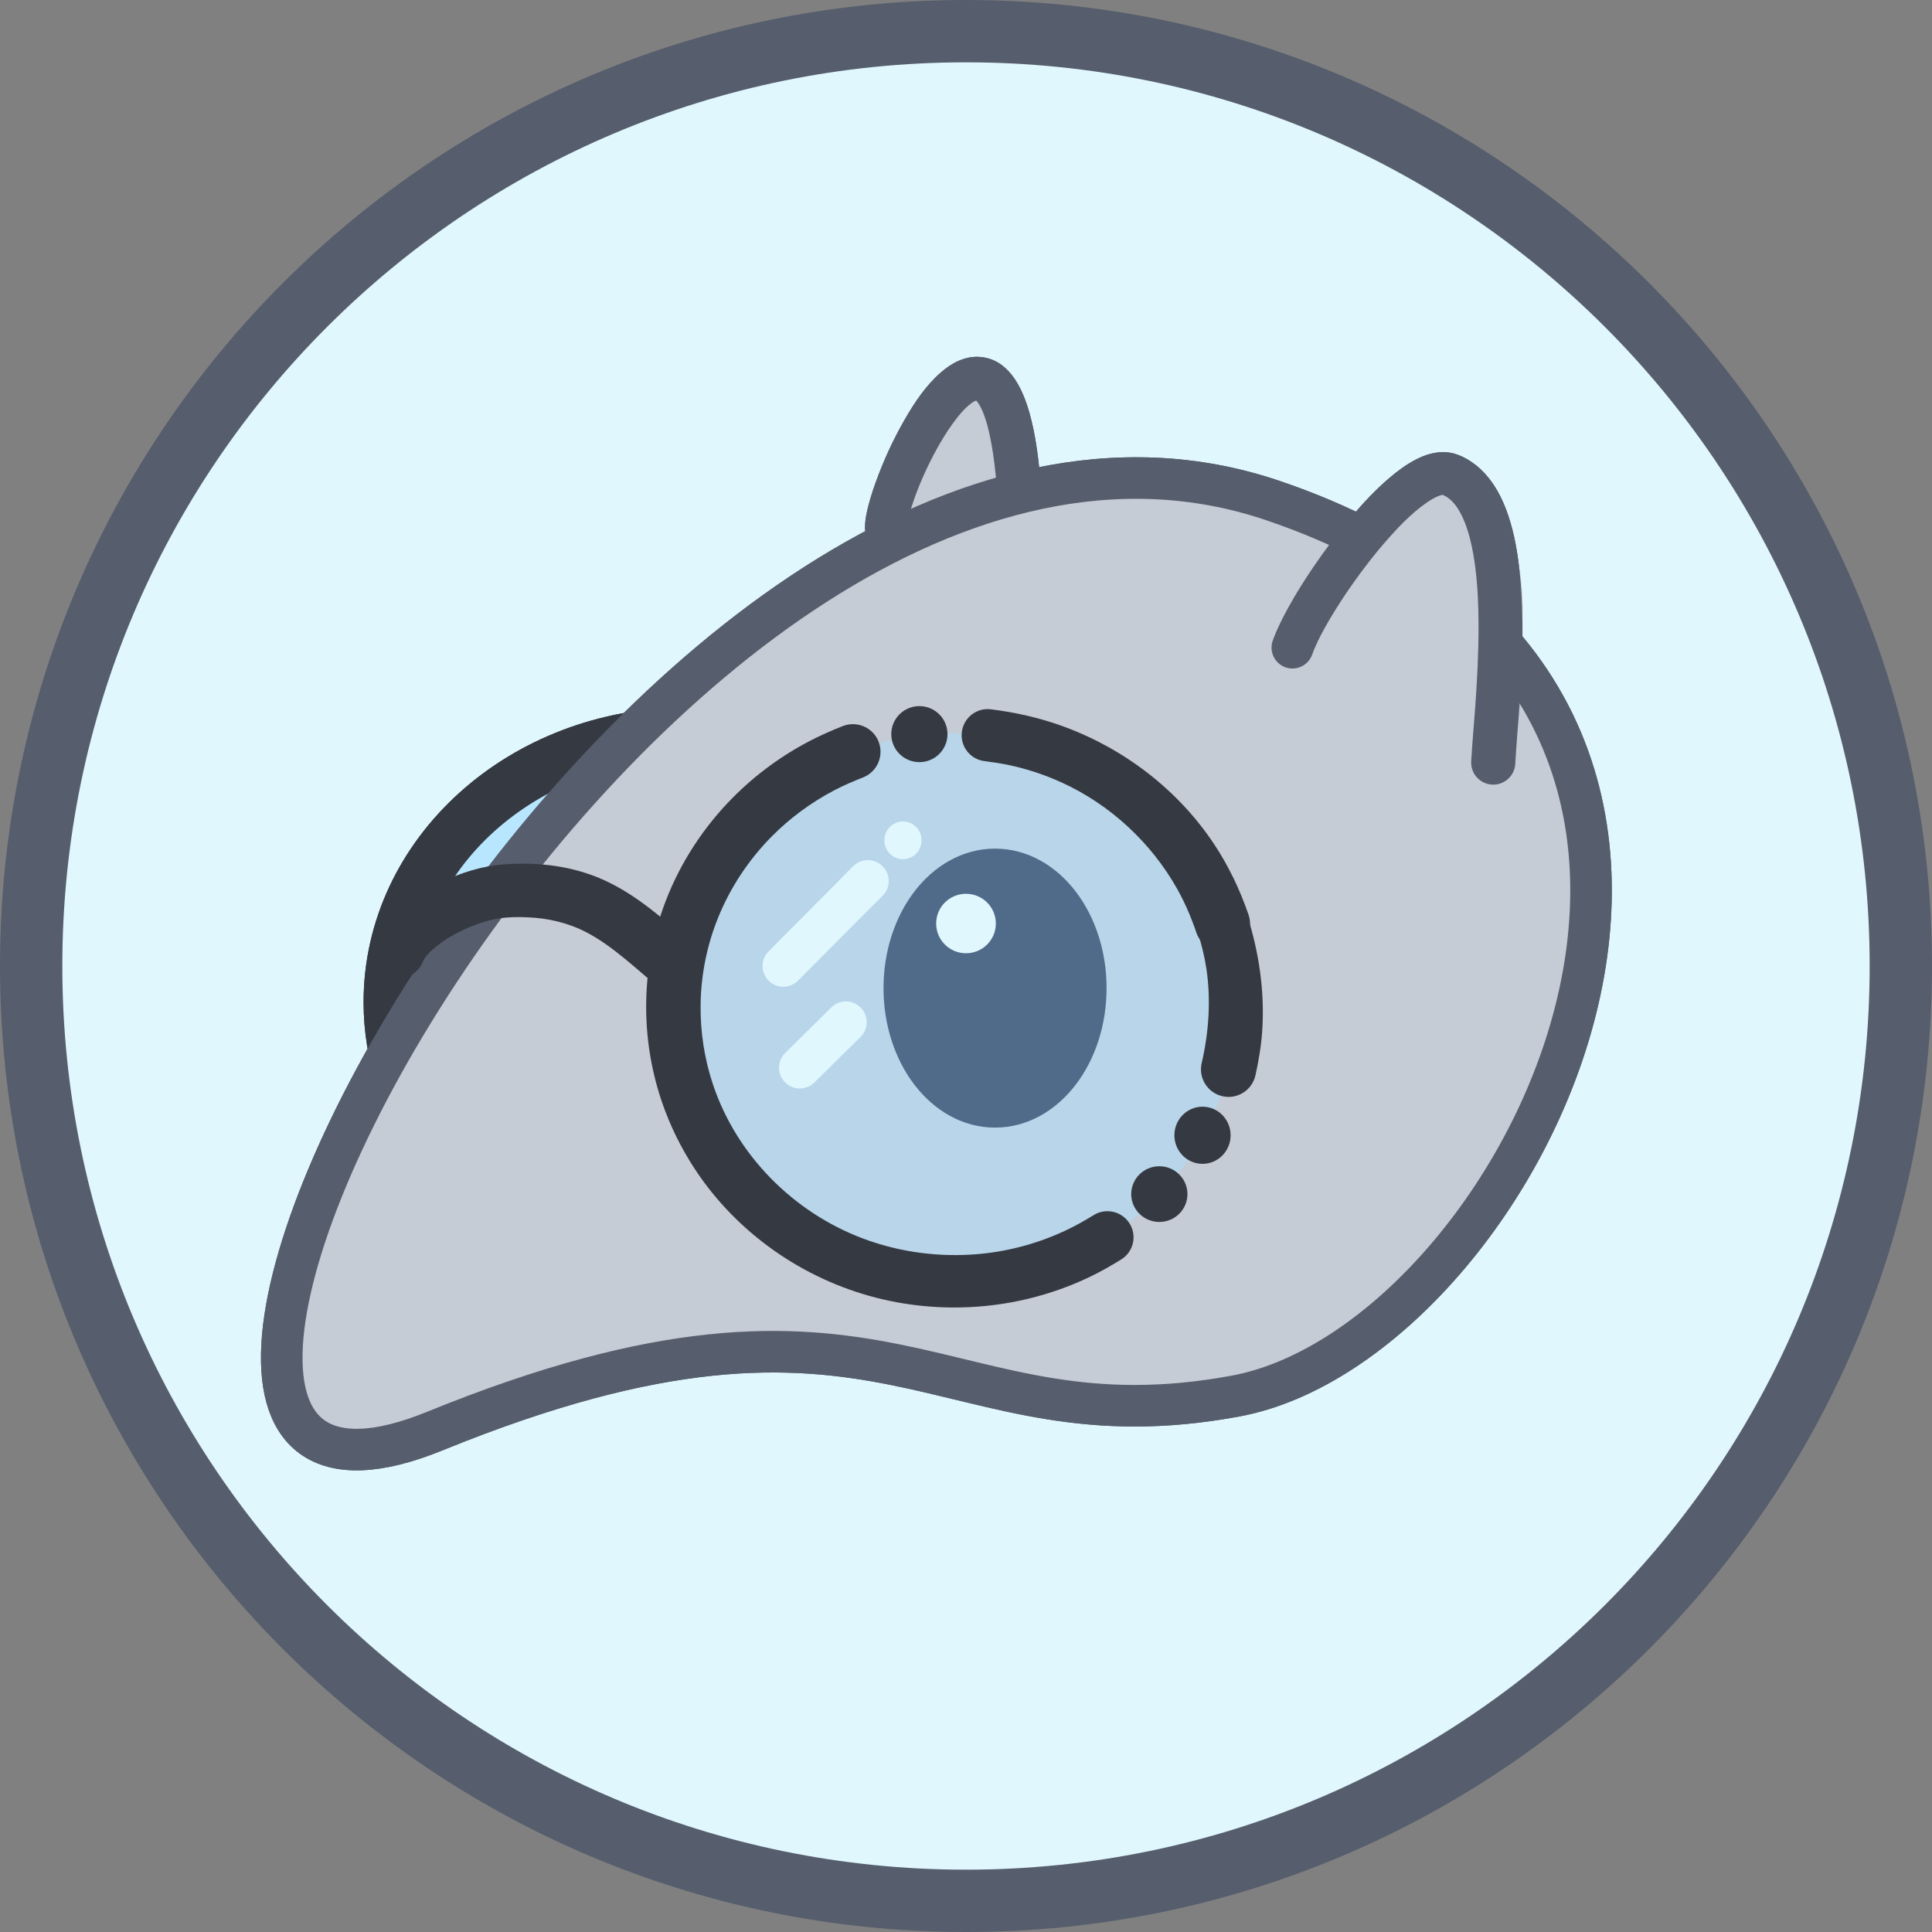 <svg xmlns="http://www.w3.org/2000/svg" xmlns:vectornator="http://vectornator.io" xmlns:xlink="http://www.w3.org/1999/xlink" stroke-miterlimit="10" style="fill-rule:nonzero;clip-rule:evenodd;stroke-linecap:round;stroke-linejoin:round;" version="1.1" xml:space="preserve" viewBox="47 47 930 930">
<rect x="47" y="47" width="930" height="930" fill="#808080" stroke="none"/>
<defs/>
<g id="Layer-2" vectornator:layerName="Layer 2">
<path d="M62 512C62 263.472 263.472 62 512 62C760.528 62 962 263.472 962 512C962 760.528 760.528 962 512 962C263.472 962 62 760.528 62 512Z" fill="#e0f7fd" fill-rule="nonzero" opacity="1" stroke="#565d6c" stroke-linecap="butt" stroke-linejoin="round" stroke-width="30" vectornator:layerName="Oval 1"/>
</g>
<g id="Layer-1" vectornator:layerName="Layer 1">
<path d="M475.831 299.779C467.935 286.509 501.611 230.93 516.991 229.229C530.26 227.762 530.693 278.189 532.373 285.88" fill="#c6ccd5" fill-rule="nonzero" opacity="1" stroke="none" vectornator:layerName="Curve 44"/>
<path d="M316.852 646.531C268.193 625.836 234.516 581.17 234.516 529.405C234.516 457.934 298.713 399.996 377.904 399.996C438.966 399.996 491.113 434.443 511.789 482.98" fill="#a9e0ff" fill-opacity="0.47" fill-rule="nonzero" opacity="1" stroke="#353942" stroke-linecap="butt" stroke-linejoin="round" stroke-width="25" vectornator:layerName="Oval 4"/>
<path d="M659.24 287.792C376.901 151.311 31.483 827.626 253.277 731.832C311.968 706.484 402.363 673.317 491.592 708.906C609.769 756.04 702.635 702.735 768.884 626.608C826.55 560.344 868.511 388.953 659.24 287.792Z" fill="#c6ccd5" fill-rule="nonzero" opacity="1" stroke="none" vectornator:layerName="Curve 45"/>
<path d="M659.24 287.792C362.072 187.625 32.586 827.017 256.327 735.864C475.604 646.531 499.183 745.541 641.867 718.993C780.63 693.175 936.466 381.237 659.24 287.792Z" fill="none" opacity="1" stroke="#565d6c" stroke-linecap="butt" stroke-linejoin="round" stroke-width="20" vectornator:layerName="Curve 46"/>
<path d="M482.295 522.648C482.295 491.086 501.854 465.5 525.981 465.5C550.108 465.5 569.667 491.086 569.667 522.648C569.667 554.21 550.108 579.795 525.981 579.795C501.854 579.795 482.295 554.21 482.295 522.648Z" fill="#000120" fill-rule="nonzero" opacity="1" stroke="#000120" stroke-linecap="butt" stroke-linejoin="round" stroke-width="20" vectornator:layerName="Oval 5"/>
<path d="M695.475 341.739C693.259 340.625 690.546 338.912 690.937 336.435C696.318 302.308 717.505 265.152 737.226 270.579C803.85 288.914 782.783 405.009 739.916 433.444" fill="#c6ccd5" fill-rule="nonzero" opacity="1" stroke="none" vectornator:layerName="Curve 47"/>
<path d="M635.47 491.702C639.624 504.37 641.867 517.871 641.867 531.882C641.867 565.85 628.686 596.818 607.035 620.198C582.26 646.951 546.395 663.767 506.498 663.767C431.736 663.767 371.129 604.72 371.129 531.882C371.129 459.043 431.736 399.996 506.498 399.996C566.879 399.996 618.026 438.512 635.47 491.702" fill="#a9e0ff" fill-opacity="0.473" fill-rule="nonzero" opacity="1" stroke="none" vectornator:layerName="Oval 6"/>
<g opacity="1" vectornator:layerName="Curve 49">
<path d="M457.906 395.594C456.183 395.547 454.426 395.832 452.719 396.5C447.041 398.725 441.491 401.185 436.094 404.031C421.64 411.654 408.47 421.653 397.25 433.531C383.561 448.023 372.853 465.326 366.188 484.125C360.344 500.606 357.607 518.15 358.094 535.625C358.533 551.386 361.603 567.035 367.188 581.781C371.36 592.798 376.919 603.306 383.656 612.969C404.516 642.888 436.481 664.218 471.969 672.469C489.198 676.475 507.129 677.399 524.688 675.281C540.992 673.314 556.978 668.678 571.781 661.562C576.911 659.097 581.848 656.27 586.688 653.281C592.594 649.636 594.426 641.907 590.781 636C587.136 630.093 579.376 628.261 573.469 631.906C569.377 634.429 565.212 636.794 560.875 638.875C547.655 645.219 533.319 649.222 518.719 650.594C499.674 652.383 480.253 649.9 462.344 643.156C428.844 630.541 401.566 603.05 390.188 569C386.029 556.554 384.049 543.431 384.25 530.312C384.468 516.123 387.31 502.002 392.625 488.844C398.554 474.166 407.419 460.8 418.562 449.562C427.317 440.734 437.433 433.285 448.438 427.5C452.962 425.121 457.648 423.108 462.406 421.25C469.234 418.579 472.608 410.859 469.938 404.031C467.935 398.911 463.077 395.735 457.906 395.594Z" fill="#353942" stroke="none"/>
</g>
<g opacity="1" vectornator:layerName="Curve 48">
<path d="M521.469 388.375C515.64 388.822 510.759 393.318 510 399.344C509.133 406.23 513.988 412.508 520.875 413.375C524.924 413.889 528.975 414.49 532.969 415.344C541.619 417.194 550.046 420.018 558.094 423.688C581.456 434.339 601.211 452.68 613.75 475.062C617.487 481.733 620.456 488.734 622.906 495.969C625.271 502.908 632.811 506.646 639.75 504.281C646.689 501.916 650.396 494.345 648.031 487.406C643.896 475.352 638.436 463.877 631.375 453.25C614.053 427.182 588.07 407.313 558.719 396.625C547.488 392.535 535.879 389.917 524.031 388.438C523.17 388.329 522.301 388.311 521.469 388.375Z" fill="#353942" stroke="none"/>
</g>
<g opacity="1" vectornator:layerName="Oval 7">
<path d="M635.47 491.702C639.624 504.37 641.867 517.871 641.867 531.882C641.867 542.153 640.661 552.151 638.381 561.747" fill="#353942" fill-rule="nonzero" stroke="none"/>
<path d="M634.188 479.188C633.357 479.273 632.515 479.458 631.688 479.719C625.066 481.801 621.386 488.848 623.469 495.469C625.296 501.32 626.812 507.243 627.719 513.312C629.974 528.409 628.885 543.955 625.438 558.781C623.807 565.929 628.29 573.057 635.438 574.688C642.585 576.318 649.682 571.835 651.312 564.688C652.906 557.565 654.111 550.383 654.594 543.094C655.83 524.413 653.109 505.745 647.469 487.938C645.647 482.144 640.002 478.587 634.188 479.188Z" fill="#353942" stroke="none"/>
</g>
<g opacity="1" vectornator:layerName="Curve 50">
<path d="M299.281 462.75C293.432 462.736 287.535 463.02 281.781 464.125C271.461 466.107 261.479 470.106 252.406 475.375C242.242 481.278 231.783 489.438 227.188 500.594C224.565 507.02 227.636 514.347 234.062 516.969C240.489 519.591 247.847 516.52 250.469 510.094C251.645 507.142 254.362 504.776 256.75 502.812C261.526 498.886 267.045 495.829 272.719 493.406C277.457 491.383 282.429 489.83 287.531 489.062C291.959 488.396 296.503 488.379 300.969 488.562C310.802 488.968 320.455 491.187 329.219 495.75C335.614 499.08 341.448 503.374 347.031 507.906C352.29 512.174 357.383 516.662 362.531 521.062C368.113 525.815 376.497 525.145 381.25 519.562C386.003 513.98 385.332 505.596 379.75 500.844C366.547 489.647 353.52 477.74 337.562 470.562C325.518 465.145 312.442 462.782 299.281 462.75Z" fill="#353942" stroke="none"/>
</g>
<path d="M454.935 480.964L464.744 471.106L424.051 512L439.166 496.81L448.337 487.593" fill="none" opacity="0.999" stroke="#e0f7fd" stroke-linecap="butt" stroke-linejoin="round" stroke-width="20" vectornator:layerName="Curve 51"/>
<path d="M460.037 475.836L464.744 471.106" fill="none" opacity="0.999" stroke="#e0f7fd" stroke-linecap="butt" stroke-linejoin="round" stroke-width="20" vectornator:layerName="Line 3"/>
<path d="M432.001 560.959L440.247 552.819L454.199 539.043L432.001 560.959Z" fill="none" opacity="0.999" stroke="#e0f7fd" stroke-linecap="butt" stroke-linejoin="round" stroke-width="20" vectornator:layerName="Line 4"/>
<path d="M412.391 351.649" fill="none" opacity="1" stroke="#565d6c" stroke-linecap="butt" stroke-linejoin="round" stroke-width="10" vectornator:layerName="Curve 52"/>
<path d="M404.28 348.593" fill="none" opacity="1" stroke="#565d6c" stroke-linecap="butt" stroke-linejoin="round" stroke-width="10" vectornator:layerName="Curve 53"/>
<path d="M501.543 491.553C501.543 485.806 506.225 481.147 512 481.147C517.775 481.147 522.457 485.806 522.457 491.553C522.457 497.3 517.775 501.959 512 501.959C506.225 501.959 501.543 497.3 501.543 491.553Z" fill="#e0f7fd" fill-rule="nonzero" opacity="1" stroke="#e0f7fd" stroke-linecap="butt" stroke-linejoin="round" stroke-width="7.817" vectornator:layerName="Oval 13"/>
<path d="M476.583 451.505C476.583 448.632 478.853 446.302 481.654 446.302C484.455 446.302 486.726 448.632 486.726 451.505C486.726 454.379 484.455 456.708 481.654 456.708C478.853 456.708 476.583 454.379 476.583 451.505Z" fill="#e0f7fd" fill-rule="nonzero" opacity="1" stroke="#e0f7fd" stroke-linecap="butt" stroke-linejoin="round" stroke-width="7.817" vectornator:layerName="Oval 14"/>
<path d="M479.935 400.384C479.935 395.094 484.244 390.806 489.559 390.806C494.874 390.806 499.183 395.094 499.183 400.384C499.183 405.674 494.874 409.963 489.559 409.963C484.244 409.963 479.935 405.674 479.935 400.384Z" fill="#353942" fill-rule="nonzero" opacity="1" stroke="#353942" stroke-linecap="butt" stroke-linejoin="round" stroke-width="7.817" vectornator:layerName="Oval 15"/>
<path d="M595.438 621.803C595.438 616.556 599.747 612.302 605.062 612.302C610.377 612.302 614.686 616.556 614.686 621.803C614.686 627.049 610.377 631.303 605.062 631.303C599.747 631.303 595.438 627.049 595.438 621.803Z" fill="#353942" fill-rule="nonzero" opacity="1" stroke="#353942" stroke-linecap="butt" stroke-linejoin="round" stroke-width="7.817" vectornator:layerName="Oval 16"/>
<path d="M616.222 593.48C616.222 588.041 620.531 583.632 625.846 583.632C631.161 583.632 635.47 588.041 635.47 593.48C635.47 598.92 631.161 603.329 625.846 603.329C620.531 603.329 616.222 598.92 616.222 593.48Z" fill="#353942" fill-rule="nonzero" opacity="1" stroke="#353942" stroke-linecap="butt" stroke-linejoin="round" stroke-width="7.817" vectornator:layerName="Oval 12"/>
<g opacity="1" vectornator:layerName="Curve 54">
<path d="M515.688 218.812C513.212 219.004 510.806 219.676 508.531 220.656C505.365 222.02 502.501 224.029 499.906 226.281C492.622 232.604 487.137 240.885 482.375 249.188C476.835 258.845 472.148 269.076 468.406 279.562C467.682 281.594 466.978 283.626 466.344 285.688C465.907 287.108 465.5 288.531 465.125 289.969C463.274 297.065 461.347 306.944 468.281 312.062C468.983 312.581 469.745 312.998 470.531 313.375C475.611 315.618 481.539 313.298 483.781 308.219C485.005 305.447 484.788 302.48 483.594 299.938C483.612 299.788 483.631 299.634 483.656 299.469C483.829 298.334 484.071 297.24 484.344 296.125C485.037 293.296 485.912 290.498 486.875 287.75C489.755 279.528 493.361 271.522 497.531 263.875C499.864 259.598 502.389 255.406 505.219 251.438C506.569 249.543 507.967 247.689 509.5 245.938C511.079 244.133 512.787 242.361 514.75 240.969C515.25 240.614 515.793 240.3 516.344 240.031C516.501 239.954 516.696 239.879 516.875 239.812C516.954 239.875 517.034 239.938 517.062 239.969C517.401 240.333 517.692 240.743 517.969 241.156C518.918 242.576 519.652 244.137 520.281 245.719C522.211 250.57 523.358 255.751 524.281 260.875C525.311 266.59 525.983 272.346 526.531 278.125C527.095 283.963 532.287 288.251 538.125 287.688C543.963 287.124 548.22 281.932 547.656 276.094C546.661 265.962 545.339 255.763 542.594 245.938C539.496 234.852 533.447 221.237 520.688 219.062C519.032 218.78 517.364 218.683 515.688 218.812ZM517.156 239.688C517.166 239.685 517.178 239.69 517.188 239.688C517.216 239.725 517.359 239.722 517.312 239.719C517.258 239.715 517.21 239.694 517.156 239.688Z" fill="#565d6c" stroke="none"/>
</g>
<g opacity="1" vectornator:layerName="Curve 55">
<path d="M743.094 264.688C733.095 263.975 723.264 270.752 716 276.906C709.651 282.285 703.926 288.36 698.5 294.656C691.653 302.6 685.303 310.986 679.406 319.656C675.053 326.057 670.899 332.628 667.156 339.406C664.327 344.529 661.697 349.778 659.688 355.281C657.783 360.497 660.472 366.283 665.688 368.188C670.903 370.092 676.689 367.403 678.594 362.188C680.809 356.124 683.953 350.395 687.219 344.844C690.724 338.885 694.532 333.108 698.531 327.469C703.588 320.339 708.942 313.406 714.719 306.844C720.288 300.518 726.269 294.287 733.156 289.375C735.002 288.058 736.94 286.83 739.031 285.938C739.788 285.614 740.681 285.239 741.531 285.219C742.425 285.629 743.259 286.069 744.062 286.656C747.337 289.05 749.534 292.712 751.188 296.344C752.559 299.356 753.592 302.491 754.438 305.688C755.712 310.504 756.566 315.435 757.188 320.375C758.329 329.45 758.69 338.61 758.719 347.75C758.759 360.962 758.072 374.169 757.125 387.344C756.498 396.06 755.674 404.774 755.188 413.5C754.867 419.356 759.363 424.367 765.219 424.688C771.075 425.008 776.085 420.512 776.406 414.656C776.929 404.958 777.854 395.284 778.5 385.594C779.883 364.856 780.695 343.907 778.594 323.188C777.641 313.788 776.086 304.359 773.094 295.375C771.191 289.664 768.679 284.114 765.188 279.188C762.992 276.09 760.424 273.259 757.438 270.906C754.467 268.567 751.041 266.566 747.406 265.469C745.978 265.038 744.522 264.789 743.094 264.688Z" fill="#565d6c" stroke="none"/>
</g>
<path d="M475.831 299.779C467.935 286.509 501.611 230.93 516.991 229.229C530.26 227.762 530.693 278.189 532.373 285.88" fill="#c6ccd5" fill-rule="nonzero" opacity="1" stroke="none" vectornator:layerName="Curve 56"/>
<path d="M316.852 646.531C268.193 625.836 234.516 581.17 234.516 529.405C234.516 457.934 298.713 399.996 377.904 399.996C438.966 399.996 491.113 434.443 511.789 482.98" fill="#a9e0ff" fill-opacity="0.47" fill-rule="nonzero" opacity="1" stroke="#353942" stroke-linecap="butt" stroke-linejoin="round" stroke-width="25" vectornator:layerName="Oval 17"/>
<path d="M659.24 287.792C376.901 151.311 31.483 827.626 253.277 731.832C311.968 706.484 402.363 673.317 491.592 708.906C609.769 756.04 702.635 702.735 768.884 626.608C826.55 560.344 868.511 388.953 659.24 287.792Z" fill="#c6ccd5" fill-rule="nonzero" opacity="1" stroke="none" vectornator:layerName="Curve 57"/>
<path d="M659.24 287.792C362.072 187.625 32.586 827.017 256.327 735.864C475.604 646.531 499.183 745.541 641.867 718.993C780.63 693.175 936.466 381.237 659.24 287.792Z" fill="none" opacity="1" stroke="#565d6c" stroke-linecap="butt" stroke-linejoin="round" stroke-width="20" vectornator:layerName="Curve 58"/>
<path d="M482.295 522.648C482.295 491.086 501.854 465.5 525.981 465.5C550.108 465.5 569.667 491.086 569.667 522.648C569.667 554.21 550.108 579.795 525.981 579.795C501.854 579.795 482.295 554.21 482.295 522.648Z" fill="#000120" fill-rule="nonzero" opacity="1" stroke="#000120" stroke-linecap="butt" stroke-linejoin="round" stroke-width="20" vectornator:layerName="Oval 18"/>
<path d="M695.475 341.739C693.259 340.625 690.546 338.912 690.937 336.435C696.318 302.308 717.505 265.152 737.226 270.579C803.85 288.914 782.783 405.009 739.916 433.444" fill="#c6ccd5" fill-rule="nonzero" opacity="1" stroke="none" vectornator:layerName="Curve 59"/>
<path d="M635.47 491.702C639.624 504.37 641.867 517.871 641.867 531.882C641.867 565.85 628.686 596.818 607.035 620.198C582.26 646.951 546.395 663.767 506.498 663.767C431.736 663.767 371.129 604.72 371.129 531.882C371.129 459.043 431.736 399.996 506.498 399.996C566.879 399.996 618.026 438.512 635.47 491.702" fill="#a9e0ff" fill-opacity="0.473" fill-rule="nonzero" opacity="1" stroke="none" vectornator:layerName="Oval 19"/>
<g opacity="1" vectornator:layerName="Curve 60">
<path d="M457.906 395.594C456.183 395.547 454.426 395.832 452.719 396.5C447.041 398.725 441.491 401.185 436.094 404.031C421.64 411.654 408.47 421.653 397.25 433.531C383.561 448.023 372.853 465.326 366.188 484.125C360.344 500.606 357.607 518.15 358.094 535.625C358.533 551.386 361.603 567.035 367.188 581.781C371.36 592.798 376.919 603.306 383.656 612.969C404.516 642.888 436.481 664.218 471.969 672.469C489.198 676.475 507.129 677.399 524.688 675.281C540.992 673.314 556.978 668.678 571.781 661.562C576.911 659.097 581.848 656.27 586.688 653.281C592.594 649.636 594.426 641.907 590.781 636C587.136 630.093 579.376 628.261 573.469 631.906C569.377 634.429 565.212 636.794 560.875 638.875C547.655 645.219 533.319 649.222 518.719 650.594C499.674 652.383 480.253 649.9 462.344 643.156C428.844 630.541 401.566 603.05 390.188 569C386.029 556.554 384.049 543.431 384.25 530.312C384.468 516.123 387.31 502.002 392.625 488.844C398.554 474.166 407.419 460.8 418.562 449.562C427.317 440.734 437.433 433.285 448.438 427.5C452.962 425.121 457.648 423.108 462.406 421.25C469.234 418.579 472.608 410.859 469.938 404.031C467.935 398.911 463.077 395.735 457.906 395.594Z" fill="#353942" stroke="none"/>
</g>
<g opacity="1" vectornator:layerName="Curve 61">
<path d="M521.469 388.375C515.64 388.822 510.759 393.318 510 399.344C509.133 406.23 513.988 412.508 520.875 413.375C524.924 413.889 528.975 414.49 532.969 415.344C541.619 417.194 550.046 420.018 558.094 423.688C581.456 434.339 601.211 452.68 613.75 475.062C617.487 481.733 620.456 488.734 622.906 495.969C625.271 502.908 632.811 506.646 639.75 504.281C646.689 501.916 650.396 494.345 648.031 487.406C643.896 475.352 638.436 463.877 631.375 453.25C614.053 427.182 588.07 407.313 558.719 396.625C547.488 392.535 535.879 389.917 524.031 388.438C523.17 388.329 522.301 388.311 521.469 388.375Z" fill="#353942" stroke="none"/>
</g>
<g opacity="1" vectornator:layerName="Oval 20">
<path d="M635.47 491.702C639.624 504.37 641.867 517.871 641.867 531.882C641.867 542.153 640.661 552.151 638.381 561.747" fill="#353942" fill-rule="nonzero" stroke="none"/>
<path d="M634.188 479.188C633.357 479.273 632.515 479.458 631.688 479.719C625.066 481.801 621.386 488.848 623.469 495.469C625.296 501.32 626.812 507.243 627.719 513.312C629.974 528.409 628.885 543.955 625.438 558.781C623.807 565.929 628.29 573.057 635.438 574.688C642.585 576.318 649.682 571.835 651.312 564.688C652.906 557.565 654.111 550.383 654.594 543.094C655.83 524.413 653.109 505.745 647.469 487.938C645.647 482.144 640.002 478.587 634.188 479.188Z" fill="#353942" stroke="none"/>
</g>
<g opacity="1" vectornator:layerName="Curve 62">
<path d="M299.281 462.75C293.432 462.736 287.535 463.02 281.781 464.125C271.461 466.107 261.479 470.106 252.406 475.375C242.242 481.278 231.783 489.438 227.188 500.594C224.565 507.02 227.636 514.347 234.062 516.969C240.489 519.591 247.847 516.52 250.469 510.094C251.645 507.142 254.362 504.776 256.75 502.812C261.526 498.886 267.045 495.829 272.719 493.406C277.457 491.383 282.429 489.83 287.531 489.062C291.959 488.396 296.503 488.379 300.969 488.562C310.802 488.968 320.455 491.187 329.219 495.75C335.614 499.08 341.448 503.374 347.031 507.906C352.29 512.174 357.383 516.662 362.531 521.062C368.113 525.815 376.497 525.145 381.25 519.562C386.003 513.98 385.332 505.596 379.75 500.844C366.547 489.647 353.52 477.74 337.562 470.562C325.518 465.145 312.442 462.782 299.281 462.75Z" fill="#353942" stroke="none"/>
</g>
<path d="M454.935 480.964L464.744 471.106L424.051 512L439.166 496.81L448.337 487.593" fill="none" opacity="0.999" stroke="#e0f7fd" stroke-linecap="butt" stroke-linejoin="round" stroke-width="20" vectornator:layerName="Curve 63"/>
<path d="M460.037 475.836L464.744 471.106" fill="none" opacity="0.999" stroke="#e0f7fd" stroke-linecap="butt" stroke-linejoin="round" stroke-width="20" vectornator:layerName="Line 5"/>
<path d="M432.001 560.959L440.247 552.819L454.199 539.043L432.001 560.959Z" fill="none" opacity="0.999" stroke="#e0f7fd" stroke-linecap="butt" stroke-linejoin="round" stroke-width="20" vectornator:layerName="Line 6"/>
<path d="M412.391 351.649" fill="none" opacity="1" stroke="#565d6c" stroke-linecap="butt" stroke-linejoin="round" stroke-width="10" vectornator:layerName="Curve 64"/>
<path d="M404.28 348.593" fill="none" opacity="1" stroke="#565d6c" stroke-linecap="butt" stroke-linejoin="round" stroke-width="10" vectornator:layerName="Curve 65"/>
<path d="M501.543 491.553C501.543 485.806 506.225 481.147 512 481.147C517.775 481.147 522.457 485.806 522.457 491.553C522.457 497.3 517.775 501.959 512 501.959C506.225 501.959 501.543 497.3 501.543 491.553Z" fill="#e0f7fd" fill-rule="nonzero" opacity="1" stroke="#e0f7fd" stroke-linecap="butt" stroke-linejoin="round" stroke-width="7.817" vectornator:layerName="Oval 21"/>
<path d="M476.583 451.505C476.583 448.632 478.853 446.302 481.654 446.302C484.455 446.302 486.726 448.632 486.726 451.505C486.726 454.379 484.455 456.708 481.654 456.708C478.853 456.708 476.583 454.379 476.583 451.505Z" fill="#e0f7fd" fill-rule="nonzero" opacity="1" stroke="#e0f7fd" stroke-linecap="butt" stroke-linejoin="round" stroke-width="7.817" vectornator:layerName="Oval 22"/>
<path d="M479.935 400.384C479.935 395.094 484.244 390.806 489.559 390.806C494.874 390.806 499.183 395.094 499.183 400.384C499.183 405.674 494.874 409.963 489.559 409.963C484.244 409.963 479.935 405.674 479.935 400.384Z" fill="#353942" fill-rule="nonzero" opacity="1" stroke="#353942" stroke-linecap="butt" stroke-linejoin="round" stroke-width="7.817" vectornator:layerName="Oval 23"/>
<path d="M595.438 621.803C595.438 616.556 599.747 612.302 605.062 612.302C610.377 612.302 614.686 616.556 614.686 621.803C614.686 627.049 610.377 631.303 605.062 631.303C599.747 631.303 595.438 627.049 595.438 621.803Z" fill="#353942" fill-rule="nonzero" opacity="1" stroke="#353942" stroke-linecap="butt" stroke-linejoin="round" stroke-width="7.817" vectornator:layerName="Oval 24"/>
<path d="M616.222 593.48C616.222 588.041 620.531 583.632 625.846 583.632C631.161 583.632 635.47 588.041 635.47 593.48C635.47 598.92 631.161 603.329 625.846 603.329C620.531 603.329 616.222 598.92 616.222 593.48Z" fill="#353942" fill-rule="nonzero" opacity="1" stroke="#353942" stroke-linecap="butt" stroke-linejoin="round" stroke-width="7.817" vectornator:layerName="Oval 25"/>
<g opacity="1" vectornator:layerName="Curve 66">
<path d="M515.688 218.812C513.212 219.004 510.806 219.676 508.531 220.656C505.365 222.02 502.501 224.029 499.906 226.281C492.622 232.604 487.137 240.885 482.375 249.188C476.835 258.845 472.148 269.076 468.406 279.562C467.682 281.594 466.978 283.626 466.344 285.688C465.907 287.108 465.5 288.531 465.125 289.969C463.274 297.065 461.347 306.944 468.281 312.062C468.983 312.581 469.745 312.998 470.531 313.375C475.611 315.618 481.539 313.298 483.781 308.219C485.005 305.447 484.788 302.48 483.594 299.938C483.612 299.788 483.631 299.634 483.656 299.469C483.829 298.334 484.071 297.24 484.344 296.125C485.037 293.296 485.912 290.498 486.875 287.75C489.755 279.528 493.361 271.522 497.531 263.875C499.864 259.598 502.389 255.406 505.219 251.438C506.569 249.543 507.967 247.689 509.5 245.938C511.079 244.133 512.787 242.361 514.75 240.969C515.25 240.614 515.793 240.3 516.344 240.031C516.501 239.954 516.696 239.879 516.875 239.812C516.954 239.875 517.034 239.938 517.062 239.969C517.401 240.333 517.692 240.743 517.969 241.156C518.918 242.576 519.652 244.137 520.281 245.719C522.211 250.57 523.358 255.751 524.281 260.875C525.311 266.59 525.983 272.346 526.531 278.125C527.095 283.963 532.287 288.251 538.125 287.688C543.963 287.124 548.22 281.932 547.656 276.094C546.661 265.962 545.339 255.763 542.594 245.938C539.496 234.852 533.447 221.237 520.688 219.062C519.032 218.78 517.364 218.683 515.688 218.812ZM517.156 239.688C517.166 239.685 517.178 239.69 517.188 239.688C517.216 239.725 517.359 239.722 517.312 239.719C517.258 239.715 517.21 239.694 517.156 239.688Z" fill="#565d6c" stroke="none"/>
</g>
<g opacity="1" vectornator:layerName="Curve 67">
<path d="M743.094 264.688C733.095 263.975 723.264 270.752 716 276.906C709.651 282.285 703.926 288.36 698.5 294.656C691.653 302.6 685.303 310.986 679.406 319.656C675.053 326.057 670.899 332.628 667.156 339.406C664.327 344.529 661.697 349.778 659.688 355.281C657.783 360.497 660.472 366.283 665.688 368.188C670.903 370.092 676.689 367.403 678.594 362.188C680.809 356.124 683.953 350.395 687.219 344.844C690.724 338.885 694.532 333.108 698.531 327.469C703.588 320.339 708.942 313.406 714.719 306.844C720.288 300.518 726.269 294.287 733.156 289.375C735.002 288.058 736.94 286.83 739.031 285.938C739.788 285.614 740.681 285.239 741.531 285.219C742.425 285.629 743.259 286.069 744.062 286.656C747.337 289.05 749.534 292.712 751.188 296.344C752.559 299.356 753.592 302.491 754.438 305.688C755.712 310.504 756.566 315.435 757.188 320.375C758.329 329.45 758.69 338.61 758.719 347.75C758.759 360.962 758.072 374.169 757.125 387.344C756.498 396.06 755.674 404.774 755.188 413.5C754.867 419.356 759.363 424.367 765.219 424.688C771.075 425.008 776.085 420.512 776.406 414.656C776.929 404.958 777.854 395.284 778.5 385.594C779.883 364.856 780.695 343.907 778.594 323.188C777.641 313.788 776.086 304.359 773.094 295.375C771.191 289.664 768.679 284.114 765.188 279.188C762.992 276.09 760.424 273.259 757.438 270.906C754.467 268.567 751.041 266.566 747.406 265.469C745.978 265.038 744.522 264.789 743.094 264.688Z" fill="#565d6c" stroke="none"/>
</g>
</g>
</svg>